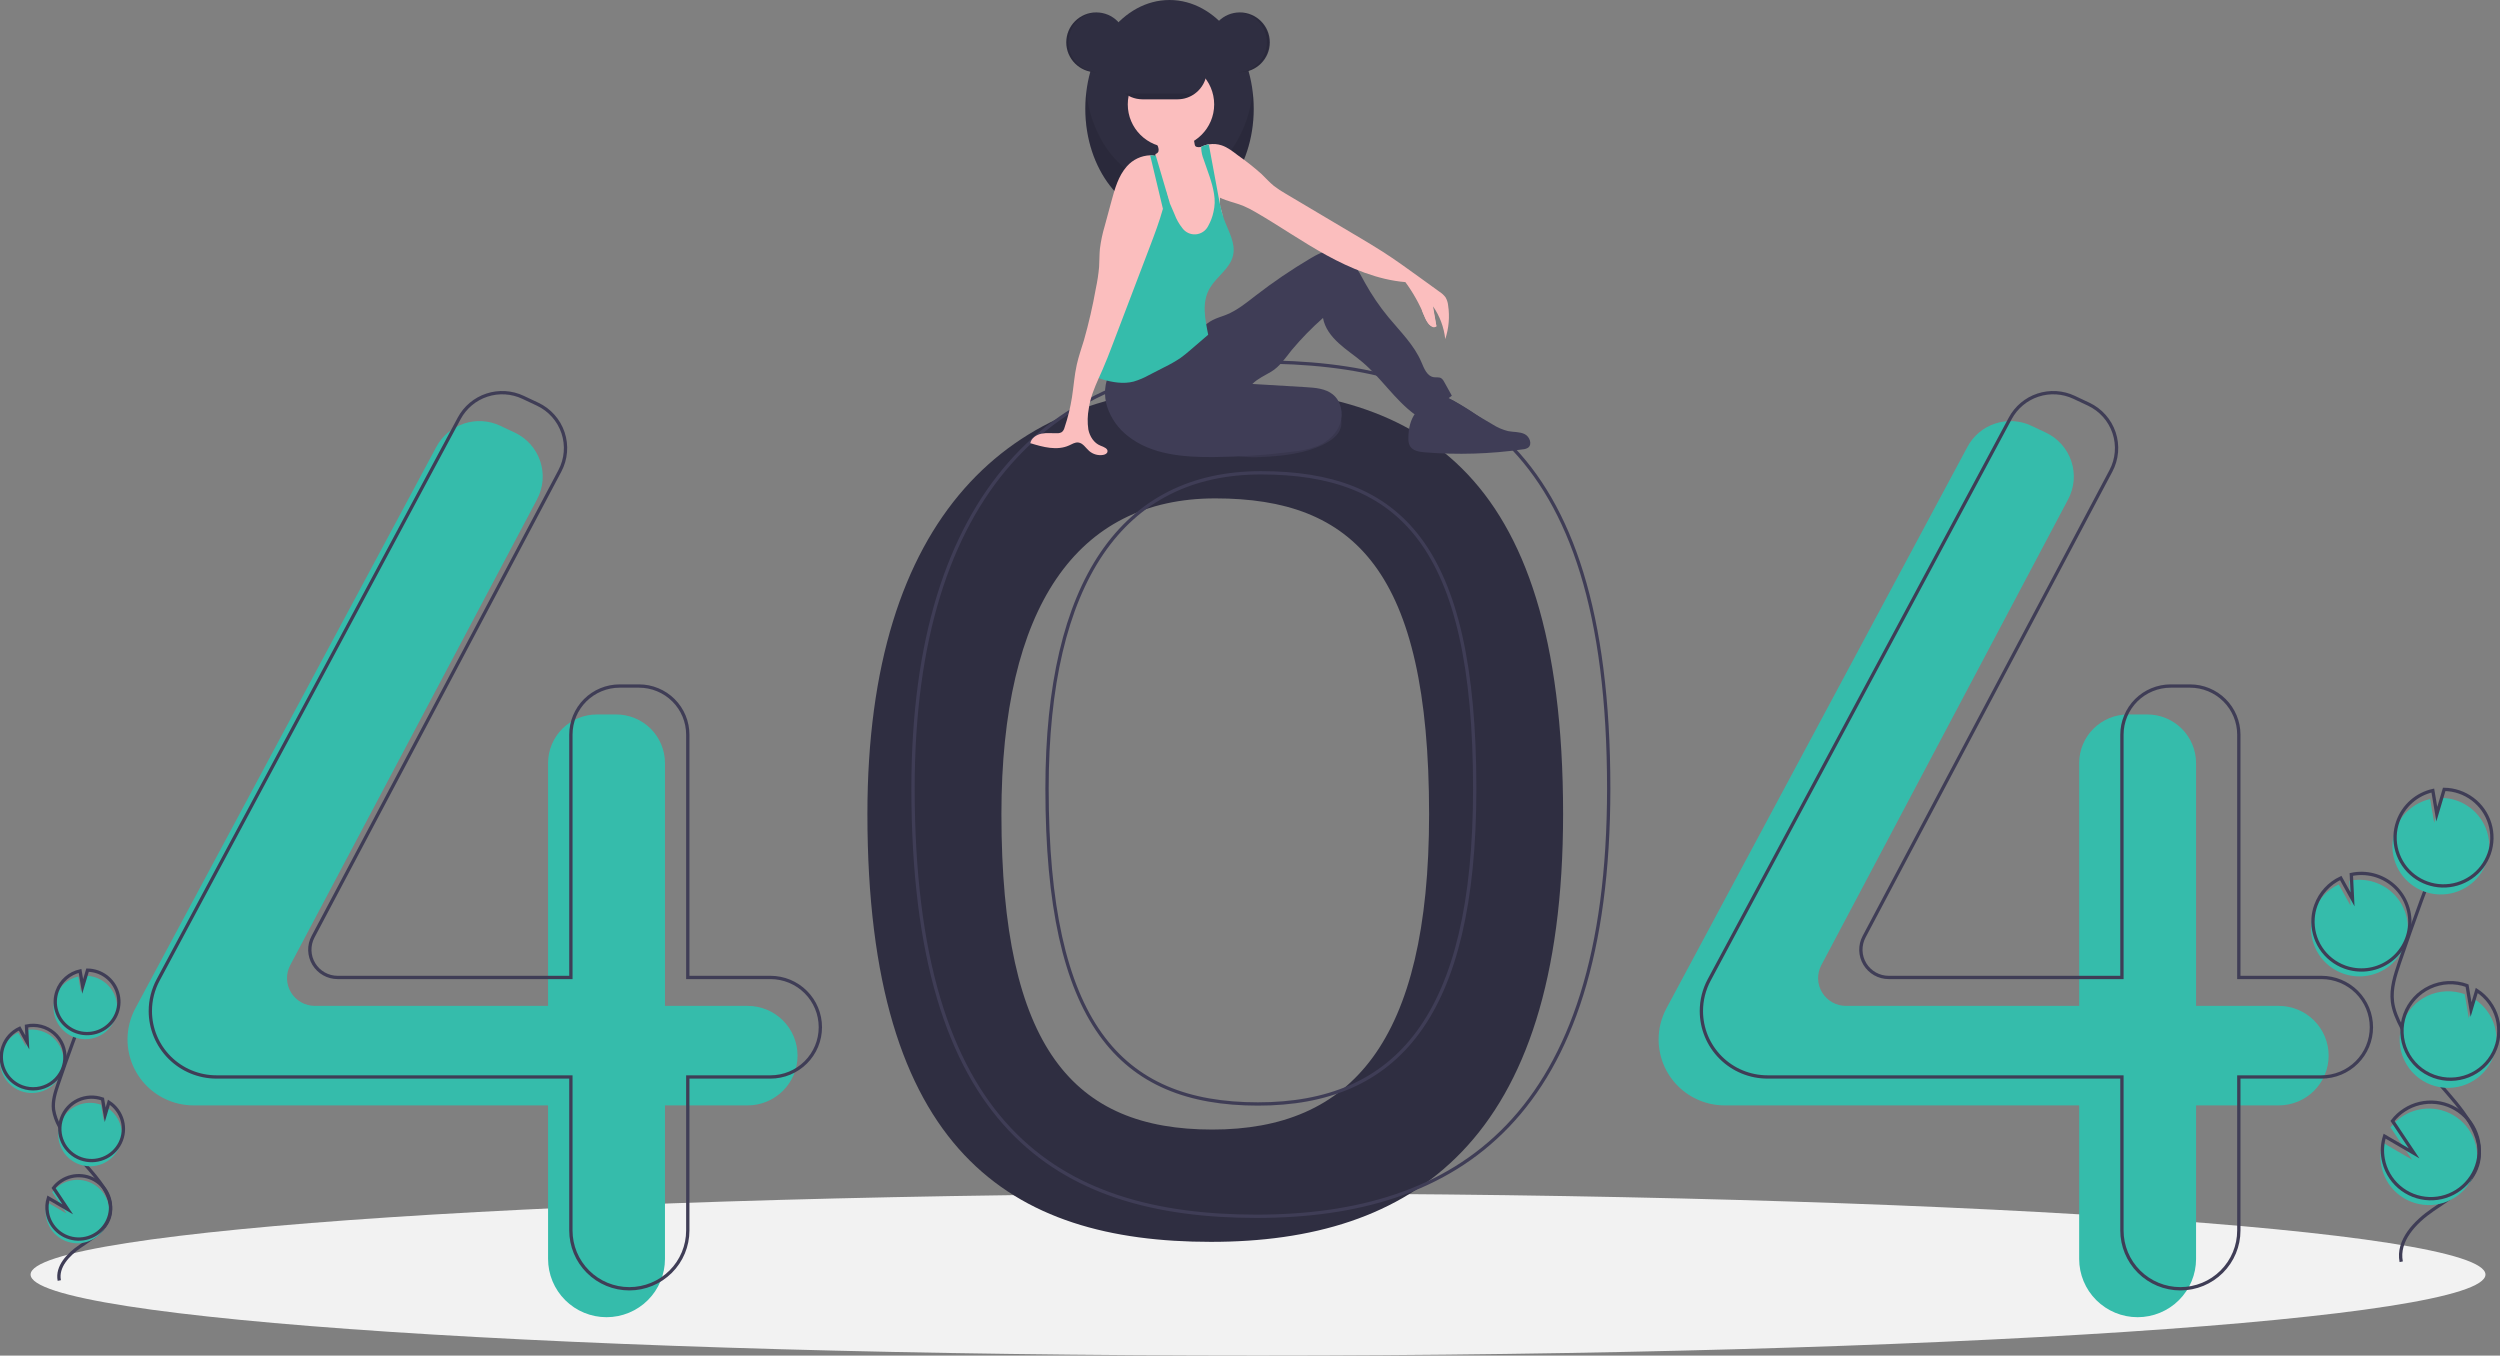 <svg width="367" height="199" viewBox="0 0 367 199" fill="none" xmlns="http://www.w3.org/2000/svg">
<rect x="0" y="0" width="367" height="199" fill="#808080" stroke="none"/>
<g clip-path="url(#clip0)">
<path d="M184.678 199C284.193 199 364.866 193.674 364.866 187.105C364.866 180.536 284.193 175.21 184.678 175.21C85.162 175.21 4.49 180.536 4.49 187.105C4.49 193.674 85.162 199 184.678 199Z" fill="#F2F2F2"/>
<path d="M177.771 56.887C148.414 56.887 127.335 75.668 127.335 119.492C127.335 169.158 148.414 182.305 177.771 182.305C207.129 182.305 229.463 167.906 229.463 119.492C229.463 67.738 207.129 56.887 177.771 56.887ZM177.964 165.819C157.631 165.819 147.008 153.924 147.008 119.524C147.008 89.171 158.065 73.164 178.399 73.164C198.733 73.164 209.791 83.678 209.791 119.524C209.791 153.057 198.298 165.819 177.964 165.819Z" fill="#2F2E41"/>
<path d="M109.756 147.664H97.618V112.022C97.618 110.129 96.864 108.313 95.521 106.974C94.179 105.636 92.358 104.884 90.46 104.884H87.616C86.675 104.884 85.745 105.068 84.876 105.427C84.008 105.786 83.219 106.312 82.554 106.974C81.889 107.637 81.362 108.424 81.002 109.29C80.642 110.156 80.457 111.084 80.457 112.022V147.664H46.22C45.516 147.664 44.823 147.482 44.21 147.137C43.597 146.791 43.083 146.294 42.72 145.692C42.356 145.091 42.155 144.406 42.135 143.704C42.115 143.002 42.278 142.306 42.607 141.685L78.843 73.296C79.295 72.443 79.569 71.508 79.648 70.547C79.728 69.586 79.611 68.619 79.305 67.704C78.999 66.789 78.51 65.945 77.869 65.224C77.227 64.503 76.445 63.919 75.571 63.507L73.431 62.499C71.77 61.717 69.871 61.602 68.127 62.177C66.383 62.752 64.928 63.974 64.062 65.589L19.867 148.03C19.114 149.434 18.72 151.001 18.72 152.593C18.72 153.864 18.971 155.122 19.459 156.297C19.947 157.471 20.662 158.538 21.563 159.437C22.465 160.336 23.535 161.049 24.712 161.535C25.89 162.021 27.152 162.272 28.427 162.272H80.457V184.809C80.457 185.933 80.679 187.046 81.11 188.084C81.542 189.122 82.174 190.065 82.97 190.859C83.767 191.654 84.713 192.284 85.754 192.714C86.795 193.144 87.911 193.365 89.038 193.365H89.038C90.164 193.365 91.28 193.144 92.321 192.714C93.362 192.284 94.308 191.654 95.105 190.859C95.902 190.065 96.534 189.122 96.965 188.084C97.396 187.046 97.618 185.933 97.618 184.809V162.272H109.756C111.699 162.272 113.562 161.502 114.935 160.132C116.309 158.763 117.081 156.905 117.081 154.968C117.081 153.031 116.309 151.173 114.935 149.803C113.562 148.433 111.699 147.664 109.756 147.664Z" fill="#35BCAB"/>
<path d="M334.52 147.664H322.382V112.022C322.382 110.129 321.628 108.313 320.285 106.974C318.943 105.636 317.122 104.884 315.224 104.884H312.38C311.44 104.884 310.509 105.068 309.64 105.427C308.772 105.786 307.983 106.312 307.318 106.974C306.653 107.637 306.126 108.424 305.766 109.29C305.406 110.156 305.221 111.084 305.221 112.022V147.664H270.984C270.28 147.664 269.587 147.482 268.974 147.137C268.361 146.791 267.847 146.294 267.484 145.692C267.12 145.091 266.919 144.406 266.899 143.704C266.879 143.002 267.042 142.306 267.371 141.685L303.607 73.296C304.059 72.443 304.333 71.508 304.412 70.547C304.492 69.586 304.375 68.619 304.069 67.704C303.763 66.789 303.274 65.945 302.633 65.224C301.991 64.503 301.209 63.919 300.335 63.507L298.196 62.499C296.535 61.717 294.636 61.602 292.892 62.177C291.148 62.752 289.692 63.974 288.826 65.589L244.631 148.03C243.878 149.434 243.484 151.001 243.484 152.593C243.484 155.16 244.507 157.622 246.327 159.437C248.148 161.252 250.617 162.272 253.191 162.272H305.221V184.809C305.221 187.079 306.125 189.255 307.734 190.859C309.344 192.464 311.526 193.365 313.802 193.365C316.077 193.365 318.26 192.464 319.869 190.859C321.478 189.255 322.382 187.079 322.382 184.809V162.272H334.52C336.463 162.272 338.326 161.502 339.7 160.132C341.073 158.763 341.845 156.905 341.845 154.968C341.845 153.031 341.073 151.173 339.7 149.803C338.326 148.433 336.463 147.664 334.52 147.664Z" fill="#35BCAB"/>
<path d="M113.105 143.49H100.967V107.848C100.967 106.911 100.781 105.983 100.422 105.117C100.062 104.251 99.535 103.464 98.87 102.801C98.205 102.138 97.416 101.612 96.548 101.254C95.679 100.895 94.748 100.71 93.808 100.71H90.964C89.066 100.71 87.245 101.462 85.902 102.801C84.56 104.139 83.806 105.955 83.806 107.848V143.49H49.568C48.864 143.49 48.172 143.309 47.558 142.963C46.945 142.618 46.432 142.12 46.068 141.519C45.705 140.917 45.503 140.232 45.483 139.53C45.464 138.828 45.626 138.133 45.955 137.512L82.192 69.122C82.643 68.27 82.917 67.335 82.997 66.373C83.076 65.412 82.959 64.445 82.653 63.53C82.347 62.615 81.859 61.772 81.217 61.05C80.575 60.329 79.794 59.745 78.919 59.333L76.78 58.326C75.119 57.544 73.22 57.428 71.476 58.003C69.732 58.578 68.276 59.8 67.41 61.415L23.215 143.856C22.463 145.26 22.069 146.827 22.069 148.419V148.419C22.069 150.986 23.092 153.448 24.912 155.263C26.732 157.078 29.201 158.098 31.775 158.098H83.806V180.636C83.806 181.759 84.028 182.872 84.459 183.91C84.89 184.948 85.522 185.891 86.319 186.686C87.116 187.48 88.062 188.111 89.103 188.541C90.144 188.971 91.259 189.192 92.386 189.192H92.386C94.662 189.192 96.844 188.29 98.453 186.686C100.063 185.081 100.967 182.905 100.967 180.636V158.098H113.105C114.067 158.098 115.019 157.909 115.908 157.542C116.796 157.175 117.604 156.637 118.284 155.959C118.964 155.281 119.504 154.475 119.872 153.589C120.24 152.703 120.429 151.753 120.429 150.794V150.794C120.429 149.835 120.24 148.885 119.872 147.999C119.504 147.113 118.964 146.308 118.284 145.63C117.604 144.951 116.796 144.413 115.908 144.046C115.019 143.679 114.067 143.49 113.105 143.49V143.49Z" stroke="#3F3D56" stroke-width="0.486" stroke-miterlimit="10"/>
<path d="M340.799 143.49H328.66V107.848C328.66 105.955 327.906 104.139 326.564 102.801C325.221 101.462 323.401 100.71 321.502 100.71H318.658C317.718 100.71 316.787 100.895 315.919 101.254C315.05 101.612 314.261 102.138 313.596 102.801C312.932 103.464 312.404 104.251 312.045 105.117C311.685 105.983 311.5 106.911 311.5 107.848V143.49H277.262C276.558 143.49 275.866 143.309 275.252 142.963C274.639 142.618 274.126 142.12 273.762 141.519C273.399 140.917 273.197 140.232 273.177 139.53C273.158 138.828 273.32 138.133 273.649 137.512L309.886 69.122C310.337 68.27 310.611 67.335 310.691 66.373C310.77 65.412 310.653 64.445 310.347 63.53C310.041 62.615 309.553 61.772 308.911 61.05C308.269 60.329 307.488 59.745 306.613 59.333L304.474 58.326C302.813 57.544 300.914 57.428 299.17 58.003C297.426 58.578 295.97 59.8 295.104 61.415L250.909 143.856C250.157 145.26 249.763 146.827 249.763 148.419C249.763 150.986 250.785 153.448 252.606 155.263C254.426 157.078 256.895 158.098 259.469 158.098H311.5V180.636C311.5 182.905 312.404 185.081 314.013 186.686C315.622 188.29 317.804 189.192 320.08 189.192V189.192C322.356 189.192 324.538 188.29 326.147 186.686C327.756 185.081 328.66 182.905 328.66 180.636V158.098H340.799C341.76 158.098 342.713 157.909 343.602 157.542C344.49 157.175 345.298 156.637 345.978 155.959C346.658 155.281 347.198 154.475 347.566 153.589C347.934 152.703 348.123 151.753 348.123 150.794V150.794C348.123 148.857 347.352 146.999 345.978 145.63C344.604 144.26 342.741 143.49 340.799 143.49V143.49Z" stroke="#3F3D56" stroke-width="0.486" stroke-miterlimit="10"/>
<path d="M184.468 53.13C155.111 53.13 134.032 71.912 134.032 115.735C134.032 165.402 155.111 178.549 184.468 178.549C213.826 178.549 236.16 164.15 236.16 115.735C236.16 63.982 213.826 53.13 184.468 53.13ZM184.661 162.063C164.328 162.063 153.704 150.168 153.704 115.767C153.704 85.414 164.762 69.408 185.096 69.408C205.43 69.408 216.488 79.922 216.488 115.767C216.488 149.3 204.995 162.063 184.661 162.063V162.063Z" stroke="#3F3D56" stroke-width="0.486" stroke-miterlimit="10"/>
<path d="M160.936 10.611C163.37 10.611 165.343 8.643 165.343 6.217C165.343 3.79 163.37 1.822 160.936 1.822C158.502 1.822 156.529 3.79 156.529 6.217C156.529 8.643 158.502 10.611 160.936 10.611Z" fill="#2F2E41"/>
<path d="M171.685 31.94C178.512 31.94 184.046 24.79 184.046 15.97C184.046 7.15 178.512 6.10352e-05 171.685 6.10352e-05C164.858 6.10352e-05 159.324 7.15 159.324 15.97C159.324 24.79 164.858 31.94 171.685 31.94Z" fill="#2F2E41"/>
<path opacity="0.1" d="M171.685 27.117C165.493 27.117 160.364 21.234 159.464 13.558C159.371 14.359 159.324 15.164 159.324 15.97C159.324 24.79 164.858 31.94 171.685 31.94C178.512 31.94 184.046 24.79 184.046 15.97C184.046 15.164 183.999 14.359 183.905 13.558C183.006 21.234 177.877 27.117 171.685 27.117Z" fill="black"/>
<path d="M196.838 62.738C196.572 63.826 195.428 64.697 194.16 65.306C191.495 66.585 188.208 66.967 185.019 67.095C184.206 67.145 183.39 67.13 182.579 67.05C181.007 66.899 179.533 66.223 178.394 65.132C178.313 65.079 178.246 65.007 178.201 64.921C178.155 64.836 178.132 64.741 178.134 64.644C178.135 64.547 178.161 64.452 178.209 64.368C178.257 64.284 178.326 64.214 178.409 64.164C180.107 62.304 182.939 61.164 185.793 60.343C187.957 59.721 191.73 58.108 194.09 58.326C196.376 58.537 197.173 61.365 196.838 62.738Z" fill="#3F3D56"/>
<path opacity="0.1" d="M196.838 62.738C196.572 63.826 195.428 64.697 194.16 65.306C191.495 66.585 188.208 66.967 185.019 67.095C184.206 67.145 183.39 67.13 182.579 67.05C181.007 66.899 179.533 66.223 178.394 65.132C178.313 65.079 178.246 65.007 178.201 64.921C178.155 64.836 178.132 64.741 178.134 64.644C178.135 64.547 178.161 64.452 178.209 64.368C178.257 64.284 178.326 64.214 178.409 64.164C180.107 62.304 182.939 61.164 185.793 60.343C187.957 59.721 191.73 58.108 194.09 58.326C196.376 58.537 197.173 61.365 196.838 62.738Z" fill="black"/>
<path d="M162.953 54.608C162.139 56.198 161.992 58.045 162.543 59.743C163.104 61.428 164.154 62.91 165.559 64C169.007 66.756 173.753 67.135 178.172 67.097C182.045 67.064 185.913 66.799 189.754 66.305C191.041 66.192 192.306 65.899 193.512 65.435C194.954 64.813 196.222 63.672 196.735 62.191C197.249 60.71 196.884 58.896 195.665 57.908C194.593 57.039 193.115 56.92 191.737 56.837L183.851 56.365C184.63 55.578 185.667 55.134 186.616 54.562C187.875 53.804 188.711 52.53 189.627 51.383C191.037 49.702 192.571 48.129 194.217 46.676C194.474 48.144 195.405 49.35 196.501 50.363C197.598 51.376 198.861 52.192 200.001 53.156C202.76 55.492 204.747 58.663 207.649 60.82C209.646 60.297 211.512 59.368 213.131 58.091L212.004 56.054C211.91 55.844 211.763 55.662 211.578 55.525C211.259 55.329 210.847 55.43 210.477 55.374C209.486 55.226 209.053 54.086 208.664 53.165C207.597 50.637 205.553 48.675 203.808 46.555C202.519 44.99 201.377 43.312 200.393 41.541C199.807 40.484 199.27 39.384 198.474 38.474C197.679 37.564 196.564 36.848 195.353 36.846C194.283 36.843 193.296 37.385 192.376 37.93C189.574 39.589 186.878 41.421 184.304 43.413C182.957 44.456 181.618 45.558 180.038 46.197C179.373 46.467 178.672 46.651 178.033 46.978C176.915 47.552 176.067 48.523 175.153 49.385C171.895 52.458 167.435 54.449 162.953 54.608Z" fill="#3F3D56"/>
<path d="M179.443 32.733C179.407 33.672 179.206 34.598 178.851 35.469C178.671 35.904 178.403 36.296 178.064 36.623C177.725 36.949 177.322 37.203 176.881 37.367C176.254 37.535 175.596 37.556 174.96 37.429C174.405 37.372 173.87 37.19 173.395 36.898C172.655 36.391 172.287 35.486 172.152 34.601C172.018 33.717 172.078 32.813 171.992 31.922C171.908 31.203 171.771 30.491 171.582 29.792C171.524 29.559 171.464 29.328 171.406 29.096C171.349 28.865 171.294 28.633 171.242 28.402C171.195 28.184 171.151 27.965 171.113 27.746C171.082 27.56 171.054 27.374 171.033 27.186C171.015 26.63 170.922 26.079 170.757 25.547C170.603 25.203 170.41 24.877 170.181 24.575C170.083 24.436 169.989 24.297 169.902 24.152C169.65 23.776 169.533 23.326 169.57 22.875C169.58 22.806 169.597 22.737 169.62 22.671C169.629 22.645 169.638 22.619 169.649 22.595C169.746 22.569 169.835 22.519 169.908 22.451C169.981 22.383 170.036 22.298 170.069 22.203C170.106 22.001 170.089 21.792 170.019 21.598C169.938 21.327 169.829 21.066 169.691 20.819C169.601 20.656 169.294 20.362 169.292 20.176C169.288 19.8 170.023 19.498 170.321 19.35C171.23 18.896 172.243 18.692 173.257 18.756C173.908 18.8 174.613 19 174.972 19.543C175.294 20.033 175.251 20.668 175.389 21.237C175.403 21.319 175.438 21.397 175.491 21.463C175.561 21.526 175.649 21.567 175.743 21.578C175.903 21.61 176.066 21.617 176.227 21.598H176.228C176.271 21.595 176.313 21.588 176.355 21.58C176.606 21.533 176.844 21.431 177.049 21.281C177.183 21.245 177.317 21.216 177.453 21.194C177.458 21.193 177.463 21.192 177.469 21.191C178.007 22.885 178.077 24.702 178.518 26.427C178.736 27.286 179.049 28.134 179.093 29.017C179.096 29.055 179.097 29.095 179.098 29.135C179.105 29.419 179.082 29.705 179.094 29.988C179.098 30.115 179.112 30.242 179.137 30.367C179.185 30.569 179.245 30.767 179.316 30.961L179.32 30.971C179.34 31.033 179.359 31.096 179.375 31.159C179.387 31.206 179.398 31.25 179.407 31.297L179.408 31.3C179.487 31.773 179.499 32.256 179.443 32.733Z" fill="#FBBEBE"/>
<path d="M171.9 21.65C175.402 21.65 178.241 18.819 178.241 15.327C178.241 11.834 175.402 9.003 171.9 9.003C168.397 9.003 165.558 11.834 165.558 15.327C165.558 18.819 168.397 21.65 171.9 21.65Z" fill="#FBBEBE"/>
<path d="M212.162 49.781C211.978 48.056 211.363 46.404 210.373 44.977C210.538 45.952 210.702 46.927 210.868 47.902C210.662 47.961 210.444 47.959 210.24 47.897C210.035 47.834 209.854 47.713 209.718 47.549C209.45 47.217 209.246 46.839 209.115 46.434C208.394 44.65 207.452 42.964 206.31 41.414C202.273 41.079 198.282 39.41 194.732 37.465C191.181 35.521 187.857 33.189 184.353 31.163C183.746 30.797 183.113 30.474 182.459 30.198C181.363 29.76 180.132 29.532 179.093 29.017C179.023 28.983 178.953 28.946 178.884 28.909C178.649 28.781 178.427 28.632 178.22 28.464C178.108 28.373 178.002 28.276 177.902 28.172C177.383 27.571 176.972 26.885 176.686 26.145C176.128 24.914 175.93 23.43 175.373 22.199C175.629 21.961 175.916 21.758 176.227 21.598H176.228C176.273 21.574 176.319 21.552 176.365 21.53C176.585 21.427 176.814 21.343 177.049 21.281C177.183 21.245 177.317 21.216 177.453 21.194C177.458 21.193 177.463 21.192 177.469 21.191C178.097 21.089 178.74 21.139 179.344 21.338C180.228 21.637 180.973 22.231 181.715 22.794C182.922 23.642 184.079 24.557 185.182 25.536C185.795 26.121 186.353 26.764 187.012 27.296C187.56 27.717 188.137 28.098 188.74 28.437C192.305 30.555 195.871 32.672 199.437 34.79C200.644 35.507 201.852 36.224 203.032 36.983C204.825 38.136 206.553 39.386 208.28 40.634C209.298 41.369 210.316 42.105 211.333 42.841C211.667 43.053 211.96 43.323 212.198 43.638C212.409 43.996 212.54 44.395 212.582 44.808C212.837 46.475 212.693 48.179 212.162 49.781Z" fill="#FBBEBE"/>
<path d="M181.016 37.488C180.588 39.402 178.649 40.558 177.635 42.239C176.375 44.324 176.889 46.749 177.362 49.138C176.498 49.881 175.633 50.623 174.769 51.366C174.291 51.774 173.814 52.185 173.3 52.546C172.551 53.047 171.768 53.495 170.957 53.888C170.192 54.28 169.427 54.673 168.661 55.066C167.95 55.465 167.196 55.783 166.414 56.016C164.906 56.401 163.304 56.131 161.812 55.684C161.636 55.638 161.467 55.569 161.309 55.48C161.216 55.424 161.135 55.351 161.071 55.264C160.924 55.001 160.87 54.696 160.919 54.399C161.071 51.896 161.684 49.444 162.296 47.011C162.623 45.552 163.062 44.12 163.611 42.727C164.148 41.535 164.766 40.379 165.46 39.27C166.226 37.874 167.134 36.559 168.169 35.348C168.673 34.882 169.097 34.337 169.424 33.734C169.806 32.866 169.659 31.87 169.736 30.925C169.795 30.215 169.984 29.521 170.294 28.879V28.878C170.46 28.532 170.659 28.203 170.889 27.896C170.994 28.138 171.098 28.38 171.202 28.621C171.271 28.78 171.339 28.938 171.406 29.096C171.495 29.3 171.582 29.503 171.669 29.705C171.919 30.286 172.169 30.866 172.419 31.447C172.689 32.178 173.073 32.861 173.558 33.471C173.78 33.784 174.079 34.034 174.427 34.197C174.774 34.36 175.158 34.43 175.541 34.401C175.923 34.371 176.292 34.243 176.611 34.03C176.929 33.816 177.187 33.523 177.358 33.181C177.719 32.541 177.981 31.851 178.134 31.133C178.346 30.258 178.375 29.35 178.22 28.464C177.961 26.758 177.233 25.015 176.704 23.43C176.489 22.901 176.365 22.34 176.336 21.77C176.337 21.706 176.343 21.643 176.355 21.58C176.358 21.564 176.362 21.547 176.365 21.53C176.585 21.427 176.814 21.343 177.049 21.281C177.183 21.245 177.317 21.216 177.452 21.194C177.918 23.706 178.384 26.218 178.851 28.731C178.862 28.79 178.873 28.849 178.884 28.909C178.951 29.269 179.019 29.629 179.094 29.988C179.162 30.314 179.235 30.639 179.316 30.961L179.32 30.971C179.347 31.08 179.376 31.188 179.407 31.297L179.408 31.3C179.49 31.596 179.583 31.889 179.687 32.179C180.319 33.922 181.421 35.678 181.016 37.488Z" fill="#35BCAB"/>
<path d="M206.752 64.374C206.732 64.743 206.804 65.111 206.961 65.445C207.358 66.168 208.31 66.333 209.134 66.4C213.948 66.795 218.791 66.648 223.572 65.962C223.831 65.944 224.083 65.866 224.306 65.734C224.986 65.259 224.567 64.101 223.825 63.73C223.083 63.36 222.202 63.449 221.388 63.288C220.579 63.085 219.808 62.752 219.106 62.302C217.455 61.356 215.827 60.369 214.224 59.343C213.27 58.731 212.143 58.079 211.068 58.441C208.156 59.424 206.733 61.242 206.752 64.374Z" fill="#3F3D56"/>
<path d="M171.267 28.268V28.269C171.259 28.314 171.252 28.358 171.242 28.402C171.23 28.475 171.216 28.549 171.202 28.621C171.069 29.302 170.906 29.979 170.717 30.652C170.201 32.512 169.51 34.342 168.825 36.144C166.984 40.978 165.144 45.812 163.303 50.647C162.839 51.864 162.375 53.083 161.848 54.276C161.671 54.674 161.49 55.075 161.309 55.48C160.662 56.93 160.041 58.427 159.835 59.971C159.642 60.986 159.62 62.027 159.769 63.05C159.975 64.061 160.591 65.05 161.555 65.424C162.026 65.607 162.7 65.853 162.571 66.34C162.501 66.608 162.196 66.739 161.922 66.784C161.56 66.841 161.19 66.819 160.838 66.718C160.485 66.617 160.16 66.439 159.884 66.199C159.369 65.743 158.974 65.035 158.289 64.959C157.815 64.907 157.378 65.19 156.944 65.388C155.173 66.195 153.109 65.631 151.249 65.057C151.395 64.306 152.151 63.811 152.903 63.661C153.654 63.51 154.431 63.617 155.198 63.596C155.443 63.609 155.687 63.547 155.895 63.417C156.082 63.246 156.213 63.023 156.271 62.776C156.765 61.318 157.132 59.82 157.369 58.298C157.616 56.709 157.719 55.095 158.072 53.525C158.346 52.3 158.769 51.113 159.133 49.911C159.835 47.435 160.412 44.925 160.861 42.391C161.088 41.338 161.251 40.273 161.348 39.2C161.409 38.31 161.38 37.417 161.466 36.53C161.61 35.377 161.852 34.238 162.187 33.125C162.516 31.911 162.845 30.697 163.173 29.484C163.66 27.689 164.182 25.824 165.416 24.428C165.845 23.937 166.37 23.539 166.959 23.258C167.548 22.978 168.189 22.821 168.842 22.797C169.086 22.797 169.33 22.823 169.569 22.875C169.609 22.885 169.649 22.895 169.689 22.905C169.949 22.973 170.199 23.076 170.431 23.212C170.812 22.971 171.005 23.055 171.258 23.427C171.479 23.821 171.584 24.269 171.559 24.72C171.58 25.909 171.482 27.098 171.267 28.268Z" fill="#FBBEBE"/>
<path d="M171.685 29.689L171.669 29.705L171.582 29.792L170.717 30.652L170.294 28.879L168.842 22.797C169.087 22.797 169.331 22.823 169.57 22.875C169.58 22.806 169.597 22.737 169.62 22.671L169.689 22.905L170.181 24.575L171.113 27.746L171.267 28.268V28.269L171.685 29.689Z" fill="#35BCAB"/>
<path d="M177.169 10.288C177.168 10.851 177.056 11.408 176.839 11.928C176.622 12.448 176.305 12.92 175.905 13.318C175.76 13.463 175.604 13.596 175.44 13.719C174.698 14.276 173.795 14.578 172.866 14.578H167.709C166.57 14.576 165.478 14.124 164.673 13.32C163.867 12.516 163.415 11.426 163.415 10.29C163.415 9.154 163.867 8.064 164.673 7.26C165.478 6.456 166.57 6.003 167.709 6.001H172.866C174.005 6.004 175.098 6.457 175.904 7.26C176.71 8.063 177.165 9.151 177.169 10.288Z" fill="#2F2E41"/>
<path d="M182.003 10.611C184.437 10.611 186.41 8.643 186.41 6.217C186.41 3.79 184.437 1.822 182.003 1.822C179.57 1.822 177.597 3.79 177.597 6.217C177.597 8.643 179.57 10.611 182.003 10.611Z" fill="#2F2E41"/>
<path opacity="0.1" d="M181.896 1.822C181.842 1.822 181.788 1.824 181.735 1.826C182.875 1.868 183.954 2.348 184.746 3.167C185.538 3.986 185.98 5.079 185.98 6.217C185.98 7.354 185.538 8.447 184.746 9.266C183.954 10.085 182.875 10.566 181.735 10.607C181.788 10.609 181.842 10.611 181.896 10.611C183.065 10.611 184.186 10.148 185.012 9.324C185.838 8.5 186.303 7.382 186.303 6.217C186.303 5.051 185.838 3.933 185.012 3.109C184.186 2.285 183.065 1.822 181.896 1.822Z" fill="black"/>
<path opacity="0.1" d="M160.936 1.822C160.99 1.822 161.044 1.824 161.098 1.826C159.958 1.868 158.878 2.348 158.086 3.167C157.294 3.986 156.852 5.079 156.852 6.217C156.852 7.354 157.294 8.447 158.086 9.266C158.878 10.085 159.958 10.566 161.098 10.607C161.044 10.609 160.99 10.611 160.936 10.611C159.768 10.61 158.648 10.146 157.823 9.322C156.997 8.498 156.533 7.381 156.533 6.217C156.533 5.052 156.997 3.935 157.823 3.111C158.648 2.287 159.768 1.823 160.936 1.822Z" fill="black"/>
<path opacity="0.1" d="M175.44 13.718C174.698 14.276 173.795 14.578 172.866 14.578H167.709C166.78 14.578 165.877 14.276 165.135 13.718H175.44Z" fill="black"/>
<path d="M208.74 45.56C208.74 45.56 209.851 48.752 210.867 47.902L210.057 43.73L208.74 45.56Z" fill="#FBBEBE"/>
<path d="M343.933 142.906C344.968 143.282 346.076 143.412 347.17 143.287C348.264 143.162 349.314 142.786 350.237 142.188C351.16 141.589 351.931 140.785 352.489 139.839C353.048 138.893 353.378 137.83 353.454 136.735C353.531 135.64 353.351 134.542 352.929 133.528C352.507 132.514 351.855 131.611 351.023 130.891C350.192 130.171 349.204 129.654 348.138 129.38C347.072 129.105 345.957 129.082 344.88 129.311L345.058 132.959L343.327 129.832C341.627 130.628 340.315 132.065 339.677 133.825C339.451 134.442 339.313 135.088 339.268 135.743C339.159 137.28 339.555 138.811 340.397 140.104C341.239 141.397 342.48 142.381 343.933 142.906Z" fill="#35BCAB"/>
<path d="M352.499 185.226C351.888 182.123 354.536 179.372 357.152 177.584C359.768 175.796 362.824 174.039 363.717 171.004C364.999 166.643 361.179 162.649 358.205 159.205C355.999 156.648 354.104 153.841 352.561 150.84C351.942 149.637 351.373 148.379 351.21 147.036C350.976 145.103 351.599 143.18 352.226 141.336C354.317 135.193 356.552 129.101 358.931 123.061" stroke="#3F3D56" stroke-width="0.486" stroke-miterlimit="10"/>
<path d="M344.226 141.967C345.261 142.342 346.369 142.473 347.463 142.348C348.556 142.223 349.606 141.847 350.529 141.248C351.453 140.65 352.224 139.846 352.782 138.9C353.34 137.954 353.671 136.891 353.747 135.796C353.823 134.7 353.643 133.602 353.222 132.588C352.8 131.574 352.147 130.672 351.316 129.952C350.485 129.232 349.497 128.715 348.431 128.44C347.365 128.166 346.249 128.142 345.173 128.371L345.351 132.02L343.619 128.893C341.92 129.689 340.608 131.125 339.97 132.886C339.743 133.503 339.606 134.148 339.561 134.804C339.452 136.341 339.848 137.872 340.69 139.165C341.532 140.457 342.773 141.441 344.226 141.967V141.967Z" stroke="#3F3D56" stroke-width="0.486" stroke-miterlimit="10"/>
<path d="M351.63 121.801C352.037 120.684 352.718 119.687 353.612 118.901C354.507 118.115 355.585 117.567 356.747 117.306L357.333 120.775L358.418 117.132C359.925 117.154 361.385 117.653 362.589 118.557C363.793 119.461 364.677 120.723 365.115 122.161C365.552 123.599 365.52 125.139 365.023 126.557C364.526 127.976 363.59 129.2 362.349 130.053C361.109 130.907 359.629 131.345 358.122 131.305C356.616 131.265 355.161 130.748 353.968 129.83C352.776 128.911 351.906 127.639 351.486 126.196C351.066 124.753 351.116 123.214 351.63 121.801H351.63Z" fill="#35BCAB"/>
<path d="M352.021 120.549C352.427 119.431 353.108 118.434 354.003 117.648C354.897 116.863 355.975 116.314 357.138 116.053L357.723 119.522L358.808 115.879C360.315 115.901 361.776 116.401 362.98 117.305C364.183 118.209 365.068 119.471 365.505 120.909C365.943 122.347 365.911 123.886 365.414 125.305C364.916 126.723 363.98 127.948 362.74 128.801C361.499 129.654 360.019 130.092 358.513 130.052C357.006 130.012 355.552 129.496 354.359 128.577C353.166 127.659 352.297 126.386 351.876 124.943C351.456 123.5 351.507 121.961 352.021 120.549H352.021Z" stroke="#3F3D56" stroke-width="0.486" stroke-miterlimit="10"/>
<path d="M356.957 159.275C358.598 159.868 360.401 159.839 362.021 159.193C363.642 158.546 364.968 157.327 365.745 155.769C366.523 154.21 366.698 152.421 366.238 150.742C365.777 149.063 364.713 147.611 363.249 146.664L362.415 149.464L361.823 145.954C361.818 145.951 361.811 145.949 361.805 145.947C360.928 145.629 359.996 145.487 359.063 145.528C358.13 145.569 357.214 145.793 356.368 146.187C355.522 146.582 354.762 147.138 354.131 147.825C353.501 148.513 353.013 149.317 352.694 150.192C352.376 151.068 352.233 151.997 352.275 152.927C352.317 153.858 352.542 154.771 352.938 155.614C353.334 156.458 353.893 157.215 354.582 157.843C355.272 158.471 356.079 158.958 356.957 159.275H356.957Z" fill="#35BCAB"/>
<path d="M357.295 158.006C358.936 158.6 360.739 158.57 362.36 157.924C363.98 157.277 365.306 156.059 366.083 154.5C366.861 152.942 367.036 151.152 366.576 149.473C366.115 147.794 365.051 146.343 363.587 145.396L362.753 148.195L362.162 144.686C362.156 144.683 362.15 144.68 362.143 144.679C361.266 144.361 360.334 144.218 359.401 144.259C358.468 144.3 357.552 144.525 356.706 144.919C355.86 145.313 355.1 145.87 354.47 146.557C353.839 147.244 353.351 148.048 353.033 148.924C352.714 149.799 352.572 150.729 352.614 151.659C352.655 152.589 352.881 153.502 353.277 154.346C353.672 155.189 354.231 155.946 354.921 156.575C355.61 157.203 356.417 157.689 357.295 158.006H357.295Z" stroke="#3F3D56" stroke-width="0.486" stroke-miterlimit="10"/>
<path d="M349.556 171.047C349.838 172.648 350.664 174.104 351.894 175.17C353.125 176.236 354.686 176.848 356.315 176.902C357.944 176.957 359.543 176.452 360.842 175.471C362.142 174.489 363.064 173.093 363.454 171.514C363.843 169.936 363.677 168.272 362.982 166.801C362.287 165.331 361.106 164.143 359.638 163.438C358.169 162.732 356.502 162.552 354.916 162.927C353.329 163.301 351.921 164.209 350.926 165.496L354.093 170.25L349.765 167.727C349.43 168.801 349.358 169.94 349.556 171.047Z" fill="#35BCAB"/>
<path d="M349.848 170.108C350.131 171.709 350.956 173.165 352.187 174.231C353.418 175.297 354.978 175.908 356.608 175.963C358.237 176.018 359.835 175.512 361.135 174.531C362.435 173.55 363.357 172.153 363.746 170.575C364.136 168.996 363.969 167.332 363.275 165.862C362.58 164.391 361.399 163.204 359.93 162.498C358.462 161.793 356.795 161.613 355.208 161.987C353.622 162.362 352.213 163.269 351.218 164.557L354.386 169.311L350.058 166.788C349.722 167.862 349.651 169.001 349.848 170.108V170.108Z" stroke="#3F3D56" stroke-width="0.486" stroke-miterlimit="10"/>
<path d="M3.077 160.176C3.757 160.422 4.485 160.508 5.203 160.426C5.922 160.344 6.612 160.096 7.218 159.703C7.825 159.31 8.332 158.782 8.698 158.16C9.065 157.539 9.282 156.84 9.332 156.121C9.383 155.401 9.264 154.68 8.987 154.014C8.71 153.347 8.281 152.754 7.735 152.281C7.189 151.808 6.54 151.468 5.84 151.288C5.139 151.108 4.406 151.092 3.699 151.243L3.816 153.64L2.678 151.586C1.562 152.109 0.7 153.052 0.281 154.209C0.132 154.614 0.041 155.038 0.012 155.469C-0.06 156.479 0.2 157.485 0.754 158.334C1.307 159.184 2.122 159.83 3.077 160.176Z" fill="#35BCAB"/>
<path d="M8.705 187.98C8.303 185.941 10.043 184.134 11.762 182.959C13.48 181.784 15.488 180.63 16.075 178.636C16.918 175.771 14.407 173.147 12.453 170.884C11.004 169.204 9.759 167.359 8.745 165.388C8.304 164.613 8.004 163.767 7.858 162.889C7.704 161.619 8.113 160.355 8.525 159.143C9.899 155.107 11.367 151.105 12.931 147.137" stroke="#3F3D56" stroke-width="0.486" stroke-miterlimit="10"/>
<path d="M3.269 159.558C3.949 159.805 4.677 159.89 5.396 159.809C6.114 159.727 6.804 159.479 7.411 159.086C8.017 158.693 8.524 158.165 8.891 157.543C9.258 156.921 9.475 156.223 9.525 155.504C9.575 154.784 9.457 154.063 9.18 153.396C8.902 152.73 8.474 152.137 7.928 151.664C7.381 151.191 6.732 150.851 6.032 150.671C5.332 150.491 4.599 150.475 3.891 150.626L4.008 153.023L2.871 150.968C1.754 151.492 0.892 152.435 0.473 153.592C0.324 153.997 0.234 154.421 0.204 154.852C0.132 155.862 0.393 156.868 0.946 157.717C1.499 158.566 2.315 159.213 3.269 159.558V159.558Z" stroke="#3F3D56" stroke-width="0.486" stroke-miterlimit="10"/>
<path d="M8.134 146.309C8.401 145.575 8.849 144.92 9.436 144.403C10.024 143.887 10.732 143.527 11.496 143.355L11.881 145.635L12.594 143.241C13.584 143.256 14.543 143.584 15.334 144.178C16.125 144.771 16.706 145.601 16.994 146.545C17.281 147.49 17.26 148.502 16.933 149.434C16.607 150.366 15.992 151.17 15.177 151.731C14.362 152.291 13.389 152.579 12.399 152.553C11.41 152.527 10.454 152.187 9.67 151.584C8.887 150.98 8.315 150.144 8.039 149.196C7.763 148.248 7.796 147.237 8.134 146.309Z" fill="#35BCAB"/>
<path d="M8.39 145.486C8.657 144.752 9.105 144.097 9.693 143.581C10.28 143.064 10.988 142.704 11.752 142.533L12.137 144.812L12.85 142.418C13.84 142.433 14.8 142.761 15.591 143.355C16.381 143.949 16.962 144.778 17.25 145.723C17.537 146.667 17.516 147.679 17.19 148.611C16.863 149.543 16.248 150.347 15.433 150.908C14.618 151.469 13.645 151.756 12.656 151.73C11.666 151.704 10.71 151.364 9.927 150.761C9.143 150.158 8.572 149.321 8.296 148.373C8.019 147.425 8.053 146.414 8.39 145.486V145.486Z" stroke="#3F3D56" stroke-width="0.486" stroke-miterlimit="10"/>
<path d="M11.633 170.93C12.712 171.32 13.896 171.301 14.961 170.876C16.026 170.451 16.897 169.65 17.408 168.626C17.919 167.602 18.034 166.427 17.731 165.324C17.429 164.22 16.73 163.267 15.767 162.644L15.219 164.484L14.831 162.178C14.827 162.176 14.823 162.175 14.819 162.173C14.242 161.964 13.63 161.871 13.017 161.898C12.404 161.925 11.802 162.072 11.246 162.331C10.69 162.59 10.191 162.955 9.777 163.407C9.362 163.858 9.041 164.387 8.832 164.962C8.623 165.537 8.529 166.148 8.557 166.759C8.584 167.371 8.733 167.971 8.993 168.525C9.253 169.079 9.62 169.577 10.073 169.989C10.526 170.402 11.056 170.722 11.633 170.93Z" fill="#35BCAB"/>
<path d="M11.856 170.096C12.934 170.486 14.118 170.467 15.183 170.042C16.248 169.617 17.119 168.817 17.63 167.793C18.141 166.769 18.256 165.593 17.953 164.49C17.651 163.387 16.952 162.433 15.99 161.811L15.442 163.65L15.053 161.344C15.049 161.343 15.046 161.341 15.041 161.34C14.465 161.131 13.853 161.038 13.24 161.065C12.627 161.093 12.026 161.24 11.47 161.499C10.348 162.022 9.48 162.969 9.058 164.13C8.636 165.291 8.693 166.572 9.218 167.691C9.742 168.81 10.691 169.675 11.856 170.096V170.096Z" stroke="#3F3D56" stroke-width="0.486" stroke-miterlimit="10"/>
<path d="M6.771 178.665C6.956 179.717 7.499 180.673 8.307 181.373C9.116 182.074 10.141 182.476 11.212 182.512C12.282 182.547 13.332 182.215 14.186 181.571C15.04 180.926 15.646 180.008 15.902 178.971C16.158 177.934 16.049 176.841 15.592 175.875C15.136 174.909 14.36 174.129 13.395 173.665C12.43 173.202 11.335 173.083 10.292 173.329C9.25 173.575 8.325 174.172 7.671 175.018L9.752 178.141L6.909 176.483C6.688 177.189 6.641 177.937 6.771 178.665Z" fill="#35BCAB"/>
<path d="M6.963 178.048C7.149 179.099 7.691 180.056 8.5 180.756C9.308 181.456 10.334 181.858 11.404 181.894C12.475 181.93 13.525 181.598 14.379 180.954C15.233 180.309 15.838 179.391 16.095 178.354C16.35 177.317 16.241 176.224 15.784 175.258C15.328 174.292 14.552 173.511 13.587 173.048C12.622 172.584 11.527 172.466 10.485 172.712C9.443 172.958 8.517 173.554 7.863 174.4L9.944 177.524L7.101 175.866C6.88 176.572 6.833 177.32 6.963 178.048V178.048Z" stroke="#3F3D56" stroke-width="0.486" stroke-miterlimit="10"/>
</g>
<defs>
<clipPath id="clip0">
<rect width="367" height="199" fill="white"/>
</clipPath>
</defs>
</svg>
